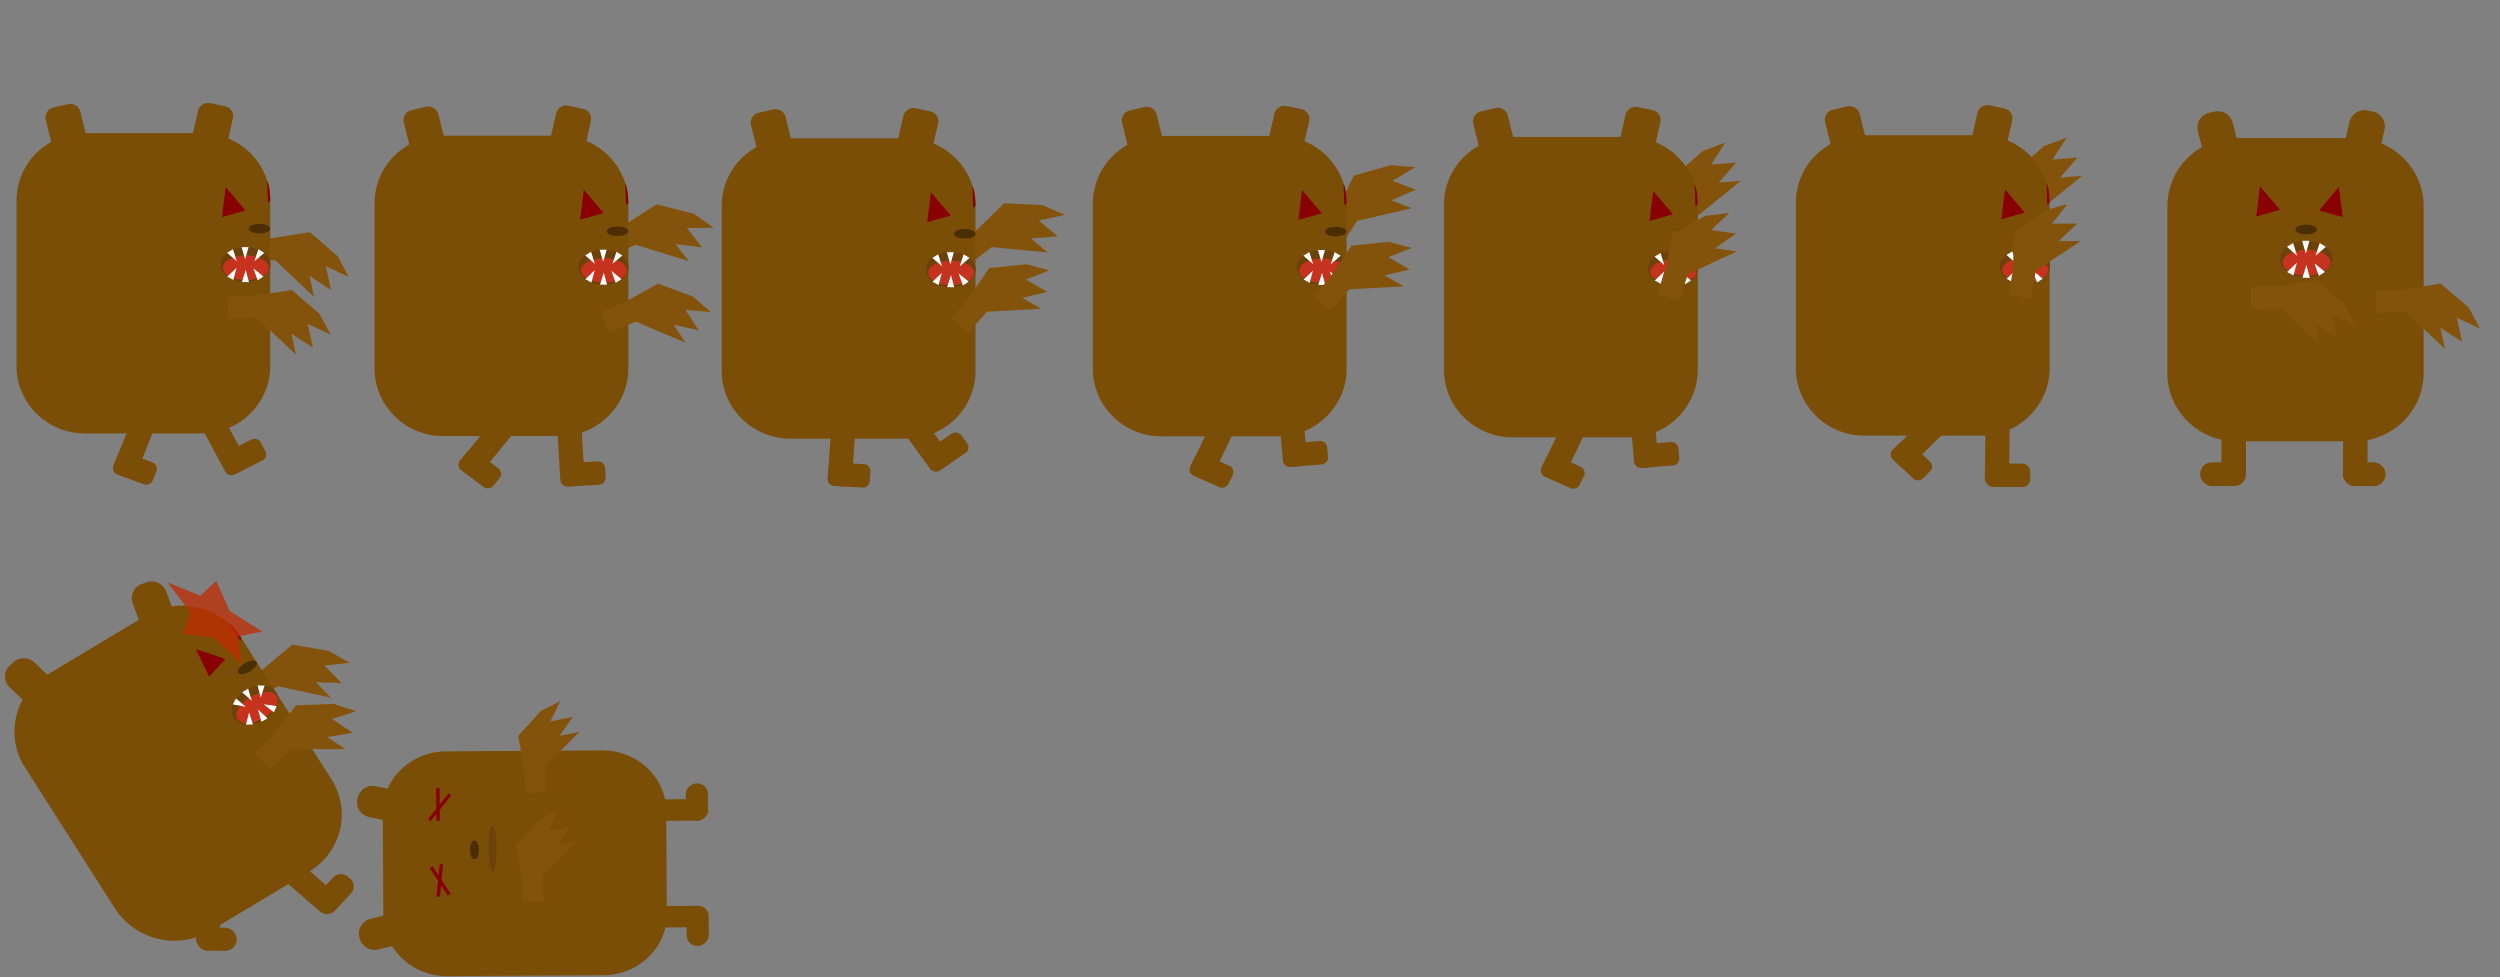 <svg id="Layer_1" data-name="Layer 1" xmlns="http://www.w3.org/2000/svg" viewBox="0 0 2200 860"><rect x="0" y="0" width="2200" height="860" fill="#808080" stroke="none"/><defs><style>.cls-1{fill:none;}.cls-2,.cls-7{fill:#fff;}.cls-2{stroke:#000;stroke-miterlimit:10;opacity:0;}.cls-3{fill:#84530b;}.cls-4{fill:#7a4e06;}.cls-5{fill:#6d420a;}.cls-6{fill:#fc2b2b;opacity:0.62;}.cls-8{fill:#4c2e04;}.cls-9{fill:#890000;}.cls-10{fill:#bf2d00;opacity:0.75;}</style></defs><title>Artboard 4</title><rect class="cls-1" x="0.36" y="-2.56" width="312.32" height="432.28"/><rect class="cls-1" x="312.67" y="-2.56" width="312.32" height="432.28"/><rect class="cls-1" x="624.99" y="-2.56" width="312.32" height="432.28"/><rect class="cls-1" x="937.3" y="-2.56" width="312.32" height="432.28"/><rect class="cls-1" x="1249.62" y="-2.56" width="312.32" height="432.28"/><rect class="cls-1" x="1565.05" y="-2.56" width="312.32" height="432.28"/><rect class="cls-1" x="1877.37" y="-2.56" width="312.32" height="432.28"/><rect class="cls-1" x="0.36" y="429.72" width="312.32" height="432.28"/><rect class="cls-2" x="624.99" y="429.72" width="312.32" height="432.28"/><rect class="cls-2" x="937.3" y="429.72" width="312.32" height="432.28"/><rect class="cls-2" x="1249.62" y="429.72" width="312.32" height="432.28"/><rect class="cls-2" x="1565.05" y="429.72" width="312.32" height="432.28"/><rect class="cls-2" x="1877.37" y="429.72" width="312.32" height="432.28"/><polygon class="cls-3" points="237.9 209.75 272.63 204.36 297.19 225.46 306.87 243.63 286.77 234.29 291.24 255.17 272.38 242.85 276.35 261.33 242.11 229 216.41 229.77 216.41 210.52 237.9 209.75"/><path class="cls-4" d="M177.54,381.46H74.8c-33.16,0-60.29-26.7-60.29-59.34V176.46a59.17,59.17,0,0,1,26.64-49.17A60.52,60.52,0,0,1,74.8,117.11H177.54c33.16,0,60.28,26.71,60.28,59.35V322.12C237.82,354.76,210.7,381.46,177.54,381.46Z"/><path class="cls-4" d="M71.24,138.46l-12.69,2.95a9.18,9.18,0,0,1-11-6.55l-7.3-29.52A8.87,8.87,0,0,1,47,94.66l12.68-2.94a9.18,9.18,0,0,1,11,6.55L78,127.79A8.87,8.87,0,0,1,71.24,138.46Z"/><path class="cls-4" d="M187.26,140.47l-12.74-2.73a8.87,8.87,0,0,1-7-10.55l6.75-29.65a9.18,9.18,0,0,1,10.9-6.74L198,93.53a8.87,8.87,0,0,1,6.95,10.55l-6.75,29.65A9.17,9.17,0,0,1,187.26,140.47Z"/><path class="cls-4" d="M206.54,417.47l7.88-4a6,6,0,0,0,2.65-8.13l-23.49-43.75a6.35,6.35,0,0,0-8.4-2.57l-7.88,4a6,6,0,0,0-2.65,8.14l23.49,43.75A6.36,6.36,0,0,0,206.54,417.47Z"/><path class="cls-4" d="M230.91,405.18,209,416.24a6.34,6.34,0,0,1-8.39-2.57l-4.1-7.64a6,6,0,0,1,2.64-8.13l21.93-11.06a6.35,6.35,0,0,1,8.4,2.57l4.1,7.64A6,6,0,0,1,230.91,405.18Z"/><path class="cls-4" d="M111.78,420.66l-8.29-3.11a6,6,0,0,1-3.55-7.8l18.38-46a6.31,6.31,0,0,1,8.06-3.44l8.28,3.1a6,6,0,0,1,3.56,7.81l-18.39,46A6.3,6.3,0,0,1,111.78,420.66Z"/><path class="cls-4" d="M103.35,417.5l23.05,8.64a6.31,6.31,0,0,0,8.06-3.44l3.21-8a6,6,0,0,0-3.56-7.8l-23.05-8.65a6.3,6.3,0,0,0-8,3.45l-3.21,8A6,6,0,0,0,103.35,417.5Z"/><polygon class="cls-3" points="221.98 260.56 256.71 255.17 281.28 276.27 290.95 294.44 270.85 285.1 275.32 305.98 256.47 293.67 260.44 312.14 226.19 279.81 200.5 280.58 200.5 261.33 221.98 260.56"/><ellipse class="cls-5" cx="216.01" cy="232.85" rx="22.09" ry="15.39"/><ellipse class="cls-6" cx="216.41" cy="235.64" rx="20.17" ry="10.72"/><polygon class="cls-7" points="231.81 243.34 226.72 246.66 222.98 236.15 231.81 243.34"/><polygon class="cls-7" points="205.34 246.36 199.99 243.43 208.22 235.6 205.34 246.36"/><polygon class="cls-7" points="199.82 222.44 205.04 219.3 208.38 229.94 199.82 222.44"/><polygon class="cls-7" points="227.38 219.32 232.54 222.53 223.88 229.91 227.38 219.32"/><polygon class="cls-7" points="219.09 248.28 212.93 248.18 216.21 237.52 219.09 248.28"/><polygon class="cls-7" points="212.6 217.49 218.76 217.46 215.73 228.18 212.6 217.49"/><ellipse class="cls-8" cx="228.33" cy="201.24" rx="9.49" ry="4.21"/><polygon class="cls-9" points="198.59 164.64 195.39 191.03 216.01 185.17 198.59 164.64"/><path class="cls-9" d="M235.16,159.07l.59,19.21,2.07-1.82S237.73,164.06,235.16,159.07Z"/><polygon class="cls-3" points="546.6 199.79 577.8 179.76 610.72 188.18 627.99 200.44 604.5 200.73 617.92 217.72 594.34 214.77 606.22 229.79 559.05 215.4 534.56 227.3 526.17 209.85 546.6 199.79"/><path class="cls-4" d="M492.64,383.73H389.91c-33.16,0-60.29-26.7-60.29-59.34V178.73a59.2,59.2,0,0,1,26.64-49.18,60.56,60.56,0,0,1,33.65-10.17H492.64c33.16,0,60.29,26.71,60.29,59.35V324.39C552.93,357,525.8,383.73,492.64,383.73Z"/><path class="cls-4" d="M386.34,140.73l-12.68,3a9.18,9.18,0,0,1-11-6.55l-7.31-29.52a8.88,8.88,0,0,1,6.76-10.68L374.78,94a9.18,9.18,0,0,1,11,6.54l7.3,29.53A8.87,8.87,0,0,1,386.34,140.73Z"/><path class="cls-4" d="M502.37,142.74,489.63,140a8.89,8.89,0,0,1-7-10.56l6.76-29.64a9.17,9.17,0,0,1,10.9-6.74l12.73,2.73a8.89,8.89,0,0,1,7,10.55L513.27,136A9.19,9.19,0,0,1,502.37,142.74Z"/><path class="cls-4" d="M499.68,428.15l8.87-.5a6.11,6.11,0,0,0,5.85-6.37L511.47,372a6.17,6.17,0,0,0-6.57-5.67l-8.87.49a6.12,6.12,0,0,0-5.86,6.37l2.93,49.24A6.19,6.19,0,0,0,499.68,428.15Z"/><path class="cls-4" d="M527.1,426.61,502.43,428a6.18,6.18,0,0,1-6.58-5.67l-.51-8.6a6.12,6.12,0,0,1,5.86-6.37L525.87,406a6.18,6.18,0,0,1,6.58,5.68l.51,8.59A6.12,6.12,0,0,1,527.1,426.61Z"/><path class="cls-4" d="M413.1,419.07l-7-5.32a5.92,5.92,0,0,1-1-8.47l31.49-38.75a6.37,6.37,0,0,1,8.74-1l7,5.32a5.93,5.93,0,0,1,1,8.47l-31.5,38.76A6.37,6.37,0,0,1,413.1,419.07Z"/><path class="cls-4" d="M406,413.66l19.42,14.81a6.38,6.38,0,0,0,8.74-1l5.5-6.76a5.92,5.92,0,0,0-1-8.47L419.2,397.41a6.39,6.39,0,0,0-8.74,1l-5.5,6.77A5.92,5.92,0,0,0,406,413.66Z"/><polygon class="cls-3" points="548.56 266.49 579.11 249.59 609.77 260.95 625.43 274.65 603.22 272.77 615 290.79 592.87 285.7 603.3 301.64 559.5 283.06 535.73 292.56 528.73 274.54 548.56 266.49"/><ellipse class="cls-5" cx="531.12" cy="235.12" rx="22.09" ry="15.39"/><ellipse class="cls-6" cx="531.52" cy="237.91" rx="20.17" ry="10.72"/><polygon class="cls-7" points="546.92 245.61 541.83 248.93 538.08 238.42 546.92 245.61"/><polygon class="cls-7" points="520.44 248.63 515.1 245.7 523.32 237.87 520.44 248.63"/><polygon class="cls-7" points="514.93 224.71 520.14 221.57 523.49 232.2 514.93 224.71"/><polygon class="cls-7" points="542.48 221.59 547.65 224.8 538.99 232.18 542.48 221.59"/><polygon class="cls-7" points="534.2 250.55 528.04 250.45 531.31 239.79 534.2 250.55"/><polygon class="cls-7" points="527.71 219.76 533.86 219.73 530.84 230.45 527.71 219.76"/><ellipse class="cls-8" cx="543.44" cy="203.51" rx="9.49" ry="4.21"/><polygon class="cls-9" points="513.7 166.91 510.5 193.3 531.12 187.44 513.7 166.91"/><path class="cls-9" d="M550.27,161.34l.58,19.21,2.08-1.82S552.84,166.33,550.27,161.34Z"/><polygon class="cls-3" points="857.26 204.64 883.58 178.85 917.58 180.57 937.07 189.14 914.14 194.09 930.86 208.05 907.16 209.84 921.96 222.19 872.75 217.45 851.29 233.96 839.4 218.54 857.26 204.64"/><path class="cls-4" d="M798.16,386H695.42c-33.16,0-60.29-26.7-60.29-59.34V181a59.17,59.17,0,0,1,26.64-49.17,60.52,60.52,0,0,1,33.65-10.18H798.16c33.16,0,60.28,26.71,60.28,59.35V326.61C858.44,359.25,831.32,386,798.16,386Z"/><path class="cls-4" d="M691.86,143l-12.69,3a9.18,9.18,0,0,1-11-6.55l-7.3-29.52a8.87,8.87,0,0,1,6.76-10.68l12.68-2.94a9.18,9.18,0,0,1,11,6.55l7.31,29.52A8.87,8.87,0,0,1,691.86,143Z"/><path class="cls-4" d="M807.88,145l-12.74-2.73a8.87,8.87,0,0,1-6.95-10.55L794.94,102a9.18,9.18,0,0,1,10.9-6.74L818.58,98a8.87,8.87,0,0,1,6.95,10.55l-6.75,29.65A9.17,9.17,0,0,1,807.88,145Z"/><path class="cls-4" d="M827.21,413.93l7.25-5a5.93,5.93,0,0,0,1.49-8.41l-29.38-40.28a6.37,6.37,0,0,0-8.68-1.44l-7.26,5a5.94,5.94,0,0,0-1.49,8.41l29.39,40.27A6.38,6.38,0,0,0,827.21,413.93Z"/><path class="cls-4" d="M849.64,398.56l-20.19,13.83a6.37,6.37,0,0,1-8.67-1.45l-5.13-7a5.93,5.93,0,0,1,1.49-8.41l20.18-13.82a6.39,6.39,0,0,1,8.68,1.44l5.13,7A5.94,5.94,0,0,1,849.64,398.56Z"/><path class="cls-4" d="M743.16,428.12l-8.87-.54a6.13,6.13,0,0,1-5.82-6.4l3.2-49.22a6.18,6.18,0,0,1,6.6-5.65l8.87.54a6.12,6.12,0,0,1,5.82,6.4l-3.19,49.23A6.18,6.18,0,0,1,743.16,428.12Z"/><path class="cls-4" d="M734.14,427.57l24.67,1.5a6.18,6.18,0,0,0,6.61-5.64l.56-8.59a6.13,6.13,0,0,0-5.83-6.4l-24.67-1.5a6.18,6.18,0,0,0-6.6,5.64l-.56,8.59A6.13,6.13,0,0,0,734.14,427.57Z"/><polygon class="cls-3" points="851.08 264.32 870.43 235.87 903.08 232.57 923.45 237.93 902.76 245.98 921.68 256.89 899.57 262.05 916.31 271.69 868.57 274.31 851.8 293.2 837.15 280.19 851.08 264.32"/><ellipse class="cls-5" cx="836.63" cy="237.34" rx="22.09" ry="15.39"/><ellipse class="cls-6" cx="837.03" cy="240.13" rx="20.17" ry="10.72"/><polygon class="cls-7" points="852.43 247.83 847.34 251.16 843.6 240.64 852.43 247.83"/><polygon class="cls-7" points="825.96 250.85 820.61 247.92 828.84 240.09 825.96 250.85"/><polygon class="cls-7" points="820.45 226.93 825.66 223.79 829 234.43 820.45 226.93"/><polygon class="cls-7" points="848 223.81 853.16 227.02 844.5 234.4 848 223.81"/><polygon class="cls-7" points="839.71 252.77 833.55 252.67 836.83 242.01 839.71 252.77"/><polygon class="cls-7" points="833.22 221.98 839.38 221.95 836.35 232.67 833.22 221.98"/><ellipse class="cls-8" cx="848.95" cy="205.73" rx="9.49" ry="4.21"/><polygon class="cls-9" points="819.21 169.13 816.01 195.53 836.63 189.66 819.21 169.13"/><path class="cls-9" d="M855.78,163.56l.59,19.21,2.07-1.82S858.35,168.55,855.78,163.56Z"/><polygon class="cls-3" points="1175.27 187.23 1191.37 154.5 1224.07 145.29 1245.38 147.17 1225.4 159.15 1245.93 167.01 1224.15 176.25 1242.32 183.2 1194.24 194.4 1179.58 216.82 1163.11 206.05 1175.27 187.23"/><path class="cls-4" d="M1124.71,384H1022c-33.16,0-60.29-26.71-60.29-59.35V179a59.2,59.2,0,0,1,26.64-49.18A60.56,60.56,0,0,1,1022,119.65h102.73c33.16,0,60.29,26.71,60.29,59.35V324.65C1185,357.29,1157.87,384,1124.71,384Z"/><path class="cls-4" d="M1018.41,141,1005.73,144a9.19,9.19,0,0,1-11-6.55l-7.31-29.52a8.88,8.88,0,0,1,6.76-10.68l12.69-3a9.2,9.2,0,0,1,11,6.55l7.3,29.52A8.87,8.87,0,0,1,1018.41,141Z"/><path class="cls-4" d="M1134.44,143l-12.74-2.73a8.89,8.89,0,0,1-7-10.56l6.76-29.64a9.17,9.17,0,0,1,10.9-6.74l12.73,2.72a8.89,8.89,0,0,1,7,10.56l-6.75,29.65A9.19,9.19,0,0,1,1134.44,143Z"/><path class="cls-4" d="M1135.64,410.92l8.86-.72a6.09,6.09,0,0,0,5.68-6.51l-4.24-49.15a6.19,6.19,0,0,0-6.72-5.51l-8.85.72a6.11,6.11,0,0,0-5.69,6.51l4.24,49.15A6.18,6.18,0,0,0,1135.64,410.92Z"/><path class="cls-4" d="M1163,408.71l-24.63,2a6.19,6.19,0,0,1-6.73-5.51l-.74-8.58a6.12,6.12,0,0,1,5.69-6.51l24.63-2a6.19,6.19,0,0,1,6.72,5.51l.74,8.58A6.11,6.11,0,0,1,1163,408.71Z"/><path class="cls-4" d="M1058.65,422.21l-8.06-3.64a6,6,0,0,1-3-8l21.48-44.72a6.33,6.33,0,0,1,8.27-2.92l8.06,3.63a6,6,0,0,1,3,8l-21.47,44.72A6.33,6.33,0,0,1,1058.65,422.21Z"/><path class="cls-4" d="M1050.46,418.51l22.4,10.11a6.34,6.34,0,0,0,8.28-2.93l3.74-7.8a6,6,0,0,0-3-8l-22.41-10.1a6.33,6.33,0,0,0-8.27,2.92l-3.75,7.81A6,6,0,0,0,1050.46,418.51Z"/><ellipse class="cls-5" cx="1163.19" cy="235.38" rx="22.09" ry="15.39"/><ellipse class="cls-6" cx="1163.59" cy="238.18" rx="20.17" ry="10.72"/><polygon class="cls-7" points="1178.99 245.88 1173.9 249.2 1170.15 238.69 1178.99 245.88"/><polygon class="cls-7" points="1152.51 248.9 1147.17 245.96 1155.39 238.14 1152.51 248.9"/><polygon class="cls-7" points="1147 224.98 1152.21 221.83 1155.56 232.47 1147 224.98"/><polygon class="cls-7" points="1174.55 221.86 1179.72 225.07 1171.06 232.45 1174.55 221.86"/><polygon class="cls-7" points="1166.27 250.82 1160.11 250.72 1163.38 240.06 1166.27 250.82"/><polygon class="cls-7" points="1159.78 220.03 1165.93 220 1162.91 230.72 1159.78 220.03"/><ellipse class="cls-8" cx="1175.51" cy="203.78" rx="9.49" ry="4.21"/><polygon class="cls-9" points="1145.77 167.18 1142.57 193.57 1163.19 187.7 1145.77 167.18"/><path class="cls-9" d="M1182.34,161.6l.58,19.22L1185,179S1184.91,166.6,1182.34,161.6Z"/><polygon class="cls-3" points="1169.99 244.59 1189.34 216.14 1221.99 212.84 1242.36 218.19 1221.67 226.25 1240.59 237.16 1218.48 242.31 1235.22 251.96 1187.48 254.58 1170.71 273.46 1156.06 260.46 1169.99 244.59"/><polygon class="cls-3" points="1473.7 191.53 1473.15 155.27 1498.25 132.97 1518.21 125.51 1505.79 144.82 1527.79 143.05 1512.49 160.69 1531.96 159.11 1493.99 189.8 1491.1 216.2 1471.41 213.62 1473.7 191.53"/><path class="cls-4" d="M1433.76,384.87H1331c-33.16,0-60.29-26.71-60.29-59.35V179.86a59.17,59.17,0,0,1,26.64-49.17A60.48,60.48,0,0,1,1331,120.52h102.74c33.15,0,60.28,26.7,60.28,59.34V325.52C1494,358.16,1466.91,384.87,1433.76,384.87Z"/><path class="cls-4" d="M1327.46,141.87l-12.69,2.94a9.18,9.18,0,0,1-11-6.55l-7.31-29.52a8.87,8.87,0,0,1,6.76-10.67l12.69-2.95a9.18,9.18,0,0,1,11,6.55l7.3,29.52A8.86,8.86,0,0,1,1327.46,141.87Z"/><path class="cls-4" d="M1443.48,143.87l-12.74-2.72a8.88,8.88,0,0,1-7-10.56l6.75-29.65a9.18,9.18,0,0,1,10.9-6.74l12.74,2.73a8.88,8.88,0,0,1,7,10.56l-6.75,29.64A9.17,9.17,0,0,1,1443.48,143.87Z"/><path class="cls-4" d="M1444.68,411.79l8.86-.72a6.12,6.12,0,0,0,5.69-6.51L1455,355.41a6.19,6.19,0,0,0-6.73-5.51l-8.85.71a6.12,6.12,0,0,0-5.69,6.52l4.24,49.15A6.2,6.2,0,0,0,1444.68,411.79Z"/><path class="cls-4" d="M1472.06,409.57l-24.63,2a6.18,6.18,0,0,1-6.72-5.5l-.74-8.58a6.11,6.11,0,0,1,5.68-6.52l24.63-2a6.2,6.2,0,0,1,6.73,5.51l.74,8.58A6.12,6.12,0,0,1,1472.06,409.57Z"/><path class="cls-4" d="M1367.69,423.07l-8.06-3.63a6,6,0,0,1-3-8l21.47-44.71a6.33,6.33,0,0,1,8.27-2.93l8.06,3.63a6,6,0,0,1,3,8L1376,420.15A6.33,6.33,0,0,1,1367.69,423.07Z"/><path class="cls-4" d="M1359.5,419.38l22.41,10.1a6.34,6.34,0,0,0,8.27-2.92l3.75-7.81a6,6,0,0,0-3-8l-22.41-10.11a6.33,6.33,0,0,0-8.27,2.93l-3.75,7.8A6,6,0,0,0,1359.5,419.38Z"/><ellipse class="cls-5" cx="1472.23" cy="236.25" rx="22.09" ry="15.39"/><ellipse class="cls-6" cx="1472.63" cy="239.04" rx="20.17" ry="10.72"/><polygon class="cls-7" points="1488.03 246.74 1482.94 250.07 1479.19 239.55 1488.03 246.74"/><polygon class="cls-7" points="1461.55 249.76 1456.21 246.83 1464.43 239 1461.55 249.76"/><polygon class="cls-7" points="1456.04 225.84 1461.26 222.7 1464.6 233.34 1456.04 225.84"/><polygon class="cls-7" points="1483.59 222.72 1488.76 225.93 1480.1 233.31 1483.59 222.72"/><polygon class="cls-7" points="1475.31 251.69 1469.15 251.58 1472.42 240.93 1475.31 251.69"/><polygon class="cls-7" points="1468.82 220.89 1474.98 220.86 1471.95 231.59 1468.82 220.89"/><ellipse class="cls-8" cx="1484.55" cy="204.64" rx="9.49" ry="4.21"/><polygon class="cls-9" points="1454.81 168.04 1451.61 194.44 1472.23 188.57 1454.81 168.04"/><path class="cls-9" d="M1491.38,162.47l.59,19.21,2.07-1.82S1494,167.46,1491.38,162.47Z"/><polygon class="cls-3" points="1465.29 238.52 1471.98 205.06 1500.86 189.94 1521.79 187.37 1505.85 202.46 1527.63 205.56 1509.22 218.49 1528.49 221.22 1485.39 241.29 1477.32 264.94 1458.66 258.34 1465.29 238.52"/><polygon class="cls-3" points="1774.14 187.09 1773.59 150.83 1798.69 128.53 1818.65 121.07 1806.23 140.38 1828.23 138.61 1812.93 156.25 1832.4 154.67 1794.43 185.37 1791.54 211.76 1771.86 209.18 1774.14 187.09"/><path class="cls-4" d="M1743.37,383.39H1640.63c-33.15,0-60.28-26.71-60.28-59.35V178.39A59.16,59.16,0,0,1,1607,129.21,60.53,60.53,0,0,1,1640.63,119h102.74c33.16,0,60.29,26.71,60.29,59.35V324C1803.66,356.68,1776.53,383.39,1743.37,383.39Z"/><path class="cls-4" d="M1637.07,140.39l-12.69,3a9.19,9.19,0,0,1-11-6.55l-7.3-29.52a8.87,8.87,0,0,1,6.76-10.68l12.68-3a9.2,9.2,0,0,1,11,6.55l7.3,29.52A8.88,8.88,0,0,1,1637.07,140.39Z"/><path class="cls-4" d="M1753.1,142.39l-12.74-2.72a8.89,8.89,0,0,1-7-10.56l6.76-29.64a9.16,9.16,0,0,1,10.89-6.74l12.74,2.72a8.89,8.89,0,0,1,7,10.56L1764,135.65A9.16,9.16,0,0,1,1753.1,142.39Z"/><rect class="cls-4" x="1746.92" y="367.08" width="21.34" height="61.39" rx="6.98" ry="6.98" transform="translate(3510.7 814.81) rotate(-179.37)"/><rect class="cls-4" x="1749.43" y="407.91" width="37.17" height="20.67" rx="6.98" ry="6.98" transform="translate(3531.34 855.87) rotate(-179.37)"/><path class="cls-4" d="M1672.22,410.38l-6.35-6a5.91,5.91,0,0,1-.1-8.53l35.57-35.28a6.4,6.4,0,0,1,8.81-.1l6.35,6a5.91,5.91,0,0,1,.1,8.53L1681,410.28A6.39,6.39,0,0,1,1672.22,410.38Z"/><path class="cls-4" d="M1665.76,404.27,1683.44,421a6.37,6.37,0,0,0,8.8-.1l6.21-6.16a5.91,5.91,0,0,0-.1-8.53l-17.68-16.73a6.37,6.37,0,0,0-8.8.1l-6.21,6.16A5.92,5.92,0,0,0,1665.76,404.27Z"/><ellipse class="cls-5" cx="1781.85" cy="234.77" rx="22.09" ry="15.39"/><ellipse class="cls-6" cx="1782.24" cy="237.57" rx="20.17" ry="10.72"/><polygon class="cls-7" points="1797.64 245.27 1792.55 248.59 1788.81 238.08 1797.64 245.27"/><polygon class="cls-7" points="1771.17 248.29 1765.82 245.35 1774.05 237.53 1771.17 248.29"/><polygon class="cls-7" points="1765.66 224.37 1770.87 221.22 1774.21 231.86 1765.66 224.37"/><polygon class="cls-7" points="1793.21 221.24 1798.38 224.46 1789.72 231.84 1793.21 221.24"/><polygon class="cls-7" points="1784.92 250.21 1778.77 250.11 1782.04 239.45 1784.92 250.21"/><polygon class="cls-7" points="1778.43 219.41 1784.59 219.38 1781.56 230.11 1778.43 219.41"/><ellipse class="cls-8" cx="1794.17" cy="203.17" rx="9.49" ry="4.21"/><polygon class="cls-9" points="1764.42 166.57 1761.23 192.96 1781.85 187.09 1764.42 166.57"/><path class="cls-9" d="M1801,161l.58,19.21,2.08-1.81S1803.57,166,1801,161Z"/><polygon class="cls-3" points="1771.22 238.32 1772.71 204.27 1798.96 185.17 1819.27 179.61 1805.81 196.83 1827.82 196.76 1811.6 212.2 1831.07 212.13 1791.53 238.17 1787.17 262.72 1767.7 258.87 1771.22 238.32"/><path class="cls-4" d="M2071.91,388.39H1968.16c-33.48,0-60.88-27-60.88-59.94V181.36a59.76,59.76,0,0,1,26.9-49.66,61.09,61.09,0,0,1,34-10.27h103.75c33.49,0,60.88,27,60.88,59.93V328.45C2132.79,361.42,2105.4,388.39,2071.91,388.39Z"/><path class="cls-4" d="M1960.09,145.48l-4.25,1a13.71,13.71,0,0,1-16.44-9.77l-5.32-21.52a13.23,13.23,0,0,1,10.08-15.92l4.25-1a13.71,13.71,0,0,1,16.44,9.76l5.32,21.53A13.23,13.23,0,0,1,1960.09,145.48Z"/><path class="cls-4" d="M2077.25,145.59l-4.28-.92a13.24,13.24,0,0,1-10.37-15.74l4.92-21.61a13.68,13.68,0,0,1,16.25-10l4.28.91a13.25,13.25,0,0,1,10.37,15.75l-4.92,21.61A13.69,13.69,0,0,1,2077.25,145.59Z"/><rect class="cls-4" x="1954.91" y="365.74" width="21.55" height="61.99" rx="10.33" ry="10.33"/><rect class="cls-4" x="1936.14" y="406.86" width="37.54" height="20.88" rx="10.14" ry="10.14"/><rect class="cls-4" x="2061.89" y="365.74" width="21.55" height="61.99" rx="10.33" ry="10.33"/><rect class="cls-4" x="2061.74" y="406.86" width="37.54" height="20.88" rx="10.14" ry="10.14"/><polygon class="cls-3" points="2112.76 254.98 2147.83 249.54 2172.64 270.85 2182.41 289.19 2162.11 279.76 2166.63 300.86 2147.59 288.42 2151.59 307.08 2117.01 274.42 2091.06 275.2 2091.06 255.76 2112.76 254.98"/><polygon class="cls-3" points="2003.02 252 2038.09 246.56 2062.9 267.86 2072.67 286.21 2052.37 276.78 2056.88 297.87 2037.84 285.43 2041.85 304.09 2007.27 271.44 1981.32 272.21 1981.32 252.78 2003.02 252"/><ellipse class="cls-5" cx="2029.43" cy="228.18" rx="23.11" ry="16.27"/><ellipse class="cls-6" cx="2029.85" cy="231.13" rx="21.1" ry="11.33"/><polygon class="cls-7" points="2045.95 239.27 2040.63 242.78 2036.71 231.67 2045.95 239.27"/><polygon class="cls-7" points="2018.26 242.46 2012.67 239.36 2021.27 231.09 2018.26 242.46"/><polygon class="cls-7" points="2012.5 217.18 2017.95 213.85 2021.45 225.1 2012.5 217.18"/><polygon class="cls-7" points="2041.32 213.88 2046.72 217.27 2037.66 225.07 2041.32 213.88"/><polygon class="cls-7" points="2032.65 244.49 2026.21 244.39 2029.63 233.12 2032.65 244.49"/><polygon class="cls-7" points="2025.86 211.94 2032.3 211.91 2029.13 223.25 2025.86 211.94"/><ellipse class="cls-8" cx="2029.43" cy="201.95" rx="9.58" ry="4.25"/><polygon class="cls-9" points="1988.73 163.86 1985.5 190.51 2006.32 184.59 1988.73 163.86"/><polygon class="cls-9" points="2058.2 164.41 2040.8 185.29 2061.67 191.04 2058.2 164.41"/><rect class="cls-4" x="172.94" y="776.13" width="20.5" height="60.46" rx="10.25" ry="10.25" transform="translate(6.17 -1.38) rotate(0.44)"/><rect class="cls-4" x="172.64" y="816.28" width="35.71" height="20.36" rx="10.06" ry="10.06" transform="translate(6.32 -1.43) rotate(0.44)"/><polygon class="cls-3" points="230.44 589.66 257.1 567.34 289.51 572.78 307.63 583.32 285.43 585.62 300.6 601.14 277.83 600.27 291.26 613.99 244.49 603.91 223.01 617.69 212.54 601.29 230.44 589.66"/><path class="cls-4" d="M272.39,766.81l-87.55,52.45c-28.25,16.93-65.89,8-83.65-19.8L22,675.34A58.07,58.07,0,0,1,41.07,594l87.55-52.45c28.25-16.93,65.9-8,83.65,19.8l79.22,124.11A58.1,58.1,0,0,1,272.39,766.81Z"/><path class="cls-4" d="M46.5,617.08l-2.91,2.84a14,14,0,0,1-19.28.07L8.38,604.66A13,13,0,0,1,8.31,586l2.91-2.84a14,14,0,0,1,19.27-.07L46.43,598.4A13,13,0,0,1,46.5,617.08Z"/><path class="cls-4" d="M145.39,557.91l-3.9,1.32a13.79,13.79,0,0,1-17.37-8.11l-7.41-20.53a13.13,13.13,0,0,1,8.37-16.82l3.89-1.32a13.78,13.78,0,0,1,17.37,8.1l7.41,20.53A13.15,13.15,0,0,1,145.39,557.91Z"/><path class="cls-4" d="M294.64,801.46l1.87-2a8.82,8.82,0,0,0-.71-12.7l-33.42-29.06a9.52,9.52,0,0,0-13.11.68l-1.88,2a8.82,8.82,0,0,0,.71,12.7l33.43,29.06A9.51,9.51,0,0,0,294.64,801.46Z"/><path class="cls-4" d="M309,786l-12.47,13.46a9.51,9.51,0,0,1-13.11.69l-2.09-1.82a8.82,8.82,0,0,1-.71-12.7L293,772.18a9.53,9.53,0,0,1,13.11-.69l2.09,1.82A8.82,8.82,0,0,1,309,786Z"/><polygon class="cls-3" points="239.29 648 260.45 620.7 293.31 619.35 313.34 625.93 292.14 632.75 310.36 644.79 287.92 648.62 304.05 659.27 256.14 659.04 238.17 676.91 224.35 663.04 239.29 648"/><ellipse class="cls-5" cx="224.35" cy="620.52" rx="21.96" ry="15.54" transform="translate(-274.95 189.15) rotate(-29.3)"/><ellipse class="cls-6" cx="226.21" cy="622.7" rx="20.04" ry="10.83" transform="translate(-282.95 198.82) rotate(-30.26)"/><polygon class="cls-7" points="243.52 621.39 240.99 626.83 232.08 619.78 243.52 621.39"/><polygon class="cls-7" points="222.6 637.49 216.45 637.72 219.2 626.85 222.6 637.49"/><polygon class="cls-7" points="204.9 619.92 207.63 614.58 216.26 621.93 204.9 619.92"/><polygon class="cls-7" points="226.67 603.19 232.82 603.29 229.46 614 226.67 603.19"/><polygon class="cls-7" points="235.37 632.1 230.06 635.16 227.06 624.4 235.37 632.1"/><polygon class="cls-7" points="213.09 609.17 218.32 606 221.57 616.69 213.09 609.17"/><ellipse class="cls-8" cx="217.66" cy="587.3" rx="9.43" ry="4.25" transform="translate(-268.05 191.84) rotate(-30.51)"/><polygon class="cls-9" points="172.41 571.29 184.04 595.41 198.42 579.89 172.41 571.29"/><path class="cls-9" d="M200.54,547.87l11,16.07.78-2.6S205.45,550.81,200.54,547.87Z"/><polygon class="cls-10" points="230.73 555.75 202.1 537.64 190.26 511.24 176.35 524.27 147.39 512.48 167.42 538.64 161.37 557.75 187.66 560.9 212.88 584.5 209.09 560.28 230.73 555.75"/><path class="cls-4" d="M586.27,713.45l.55,91c.18,29.37-24.88,53.55-55.68,53.72L393.68,859a56.86,56.86,0,0,1-46.55-23.34,51.31,51.31,0,0,1-9.77-29.75l-.55-91c-.18-29.38,24.88-53.55,55.68-53.73L530,660.36C560.75,660.19,586.1,684.08,586.27,713.45Z"/><path class="cls-4" d="M360.18,814l.33,1.3a13.22,13.22,0,0,1-10,16L333,835.5a13.72,13.72,0,0,1-16.5-9.67l-.33-1.3a13.23,13.23,0,0,1,10-16l17.58-4.19A13.71,13.71,0,0,1,360.18,814Z"/><path class="cls-4" d="M359.09,711.27l-.29,1.31a13.68,13.68,0,0,1-16.19,10.14L324.91,719a13.25,13.25,0,0,1-10.47-15.68l.29-1.31a13.66,13.66,0,0,1,16.19-10.14l17.7,3.68A13.25,13.25,0,0,1,359.09,711.27Z"/><rect class="cls-4" x="585.19" y="777.63" width="18.9" height="57.93" rx="9.18" ry="9.18" transform="translate(-208.37 1406.07) rotate(-90.34)"/><rect class="cls-4" x="597.44" y="806.18" width="32.93" height="19.51" rx="9.36" ry="9.36" transform="translate(-198.33 1434.73) rotate(-90.34)"/><rect class="cls-4" x="584.62" y="683.78" width="18.9" height="57.93" rx="9.18" ry="9.18" transform="translate(-115.08 1311.09) rotate(-90.34)"/><rect class="cls-4" x="596.78" y="696" width="32.93" height="19.51" rx="9.36" ry="9.36" transform="translate(-88.81 1323.23) rotate(-90.34)"/><polygon class="cls-3" points="461.39 678.32 456.12 647.58 475.9 625.71 493 617.04 484.29 634.9 503.98 630.83 492.45 647.59 509.87 643.98 479.54 674.49 480.4 697.25 462.24 697.35 461.39 678.32"/><polygon class="cls-3" points="459.19 774.6 453.91 743.87 473.69 721.99 490.79 713.32 482.08 731.18 501.77 727.11 490.24 743.88 507.66 740.27 477.33 770.77 478.19 793.53 460.03 793.63 459.19 774.6"/><ellipse class="cls-5" cx="433.39" cy="746.52" rx="3.52" ry="20.27" transform="translate(-4.49 2.62) rotate(-0.35)"/><ellipse class="cls-8" cx="417.47" cy="747.89" rx="3.97" ry="8.41" transform="translate(-4.57 2.57) rotate(-0.35)"/><rect class="cls-9" x="372.61" y="709.33" width="28.67" height="3.02" transform="matrix(-0.01, -1, 1, -0.01, -321.55, 1102.05)"/><polygon class="cls-9" points="397.18 699.86 379.09 722.55 376.7 720.76 394.79 698.07 397.18 699.86"/><polygon class="cls-9" points="380.65 762.32 396.56 786.49 394.01 788.07 378.1 763.89 380.65 762.32"/><polygon class="cls-9" points="389.96 760.62 387.12 789.16 384.12 788.88 386.95 760.34 389.96 760.62"/></svg>
